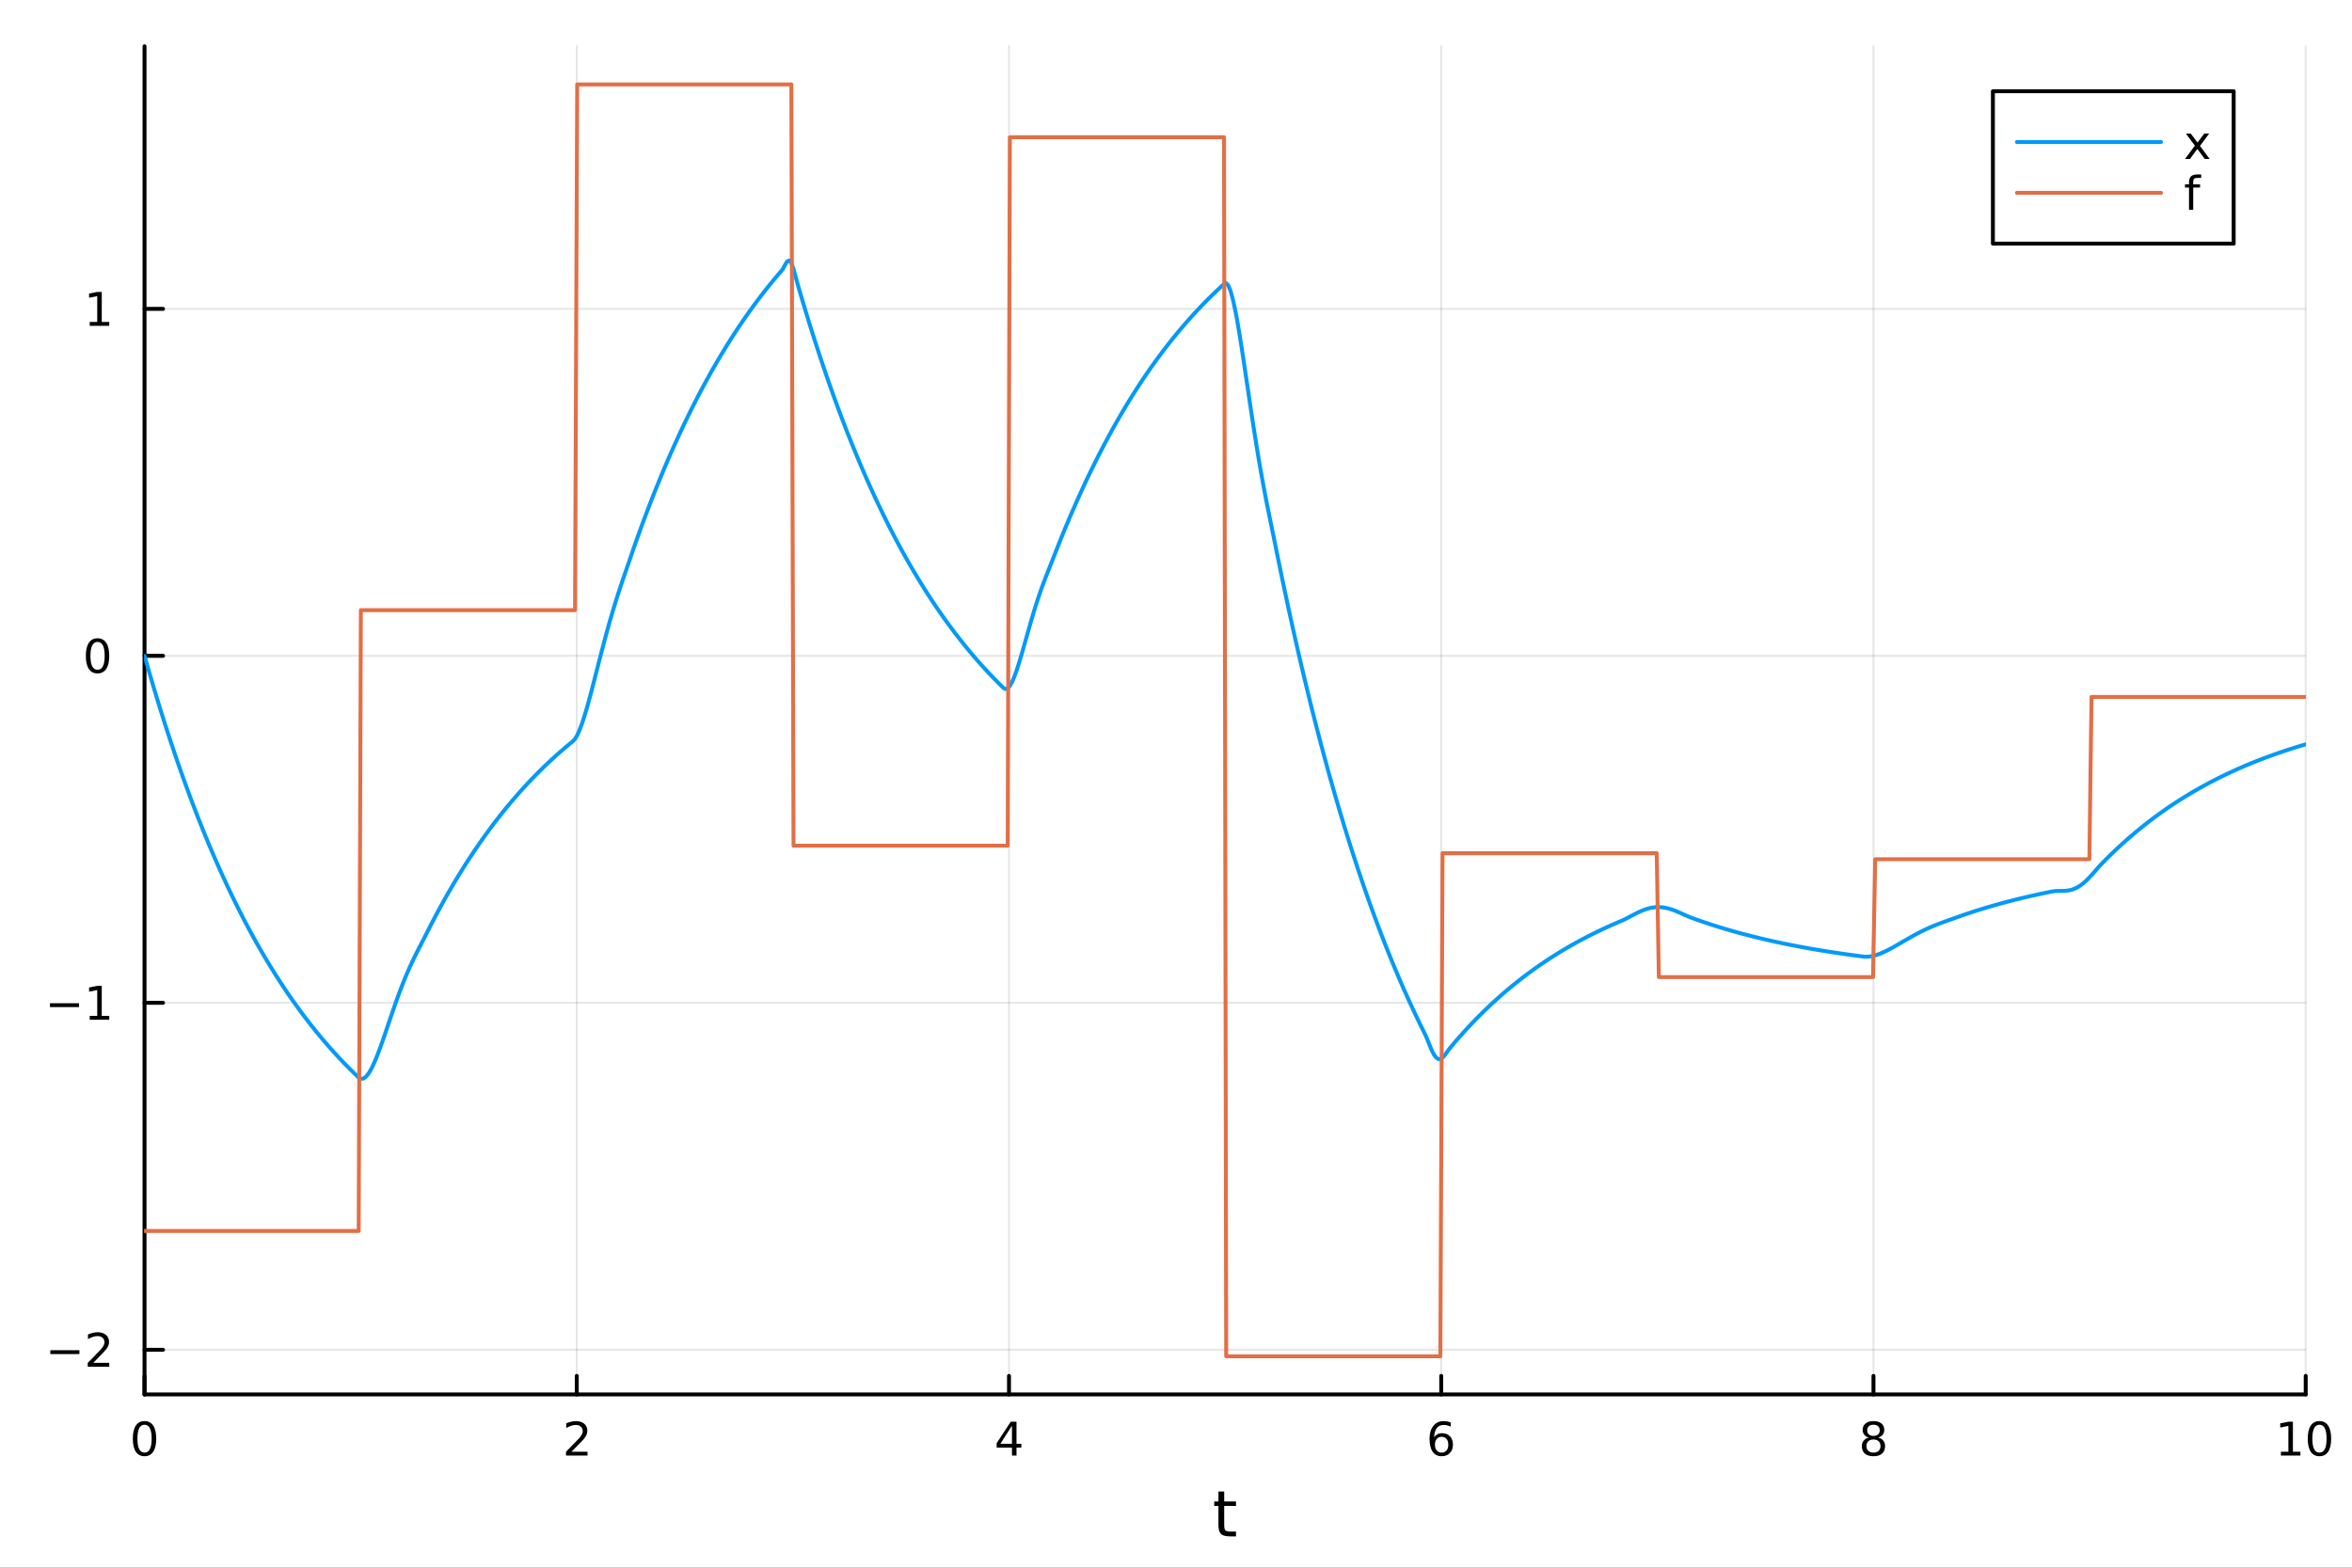 <?xml version="1.0" encoding="utf-8"?>
<svg xmlns="http://www.w3.org/2000/svg" xmlns:xlink="http://www.w3.org/1999/xlink" width="600" height="400" viewBox="0 0 2400 1600">
<rect x="0" y="0" width="2400" height="1600" fill="#333333" stroke="none"/>
<defs>
  <clipPath id="clip140">
    <rect x="0" y="0" width="2400" height="1600"/>
  </clipPath>
</defs>
<path clip-path="url(#clip140)" d="M0 1600 L2400 1600 L2400 0 L0 0  Z" fill="#ffffff" fill-rule="evenodd" fill-opacity="1"/>
<defs>
  <clipPath id="clip141">
    <rect x="480" y="0" width="1681" height="1600"/>
  </clipPath>
</defs>
<path clip-path="url(#clip140)" d="M147.478 1423.18 L2352.76 1423.18 L2352.76 47.244 L147.478 47.244  Z" fill="#ffffff" fill-rule="evenodd" fill-opacity="1"/>
<defs>
  <clipPath id="clip142">
    <rect x="147" y="47" width="2206" height="1377"/>
  </clipPath>
</defs>
<polyline clip-path="url(#clip142)" style="stroke:#000000; stroke-linecap:round; stroke-linejoin:round; stroke-width:2; stroke-opacity:0.1; fill:none" points="147.478,1423.18 147.478,47.244 "/>
<polyline clip-path="url(#clip142)" style="stroke:#000000; stroke-linecap:round; stroke-linejoin:round; stroke-width:2; stroke-opacity:0.1; fill:none" points="588.534,1423.18 588.534,47.244 "/>
<polyline clip-path="url(#clip142)" style="stroke:#000000; stroke-linecap:round; stroke-linejoin:round; stroke-width:2; stroke-opacity:0.1; fill:none" points="1029.59,1423.18 1029.59,47.244 "/>
<polyline clip-path="url(#clip142)" style="stroke:#000000; stroke-linecap:round; stroke-linejoin:round; stroke-width:2; stroke-opacity:0.1; fill:none" points="1470.64,1423.18 1470.64,47.244 "/>
<polyline clip-path="url(#clip142)" style="stroke:#000000; stroke-linecap:round; stroke-linejoin:round; stroke-width:2; stroke-opacity:0.1; fill:none" points="1911.7,1423.18 1911.7,47.244 "/>
<polyline clip-path="url(#clip142)" style="stroke:#000000; stroke-linecap:round; stroke-linejoin:round; stroke-width:2; stroke-opacity:0.1; fill:none" points="2352.76,1423.18 2352.76,47.244 "/>
<polyline clip-path="url(#clip142)" style="stroke:#000000; stroke-linecap:round; stroke-linejoin:round; stroke-width:2; stroke-opacity:0.1; fill:none" points="147.478,1377.59 2352.76,1377.59 "/>
<polyline clip-path="url(#clip142)" style="stroke:#000000; stroke-linecap:round; stroke-linejoin:round; stroke-width:2; stroke-opacity:0.1; fill:none" points="147.478,1023.47 2352.76,1023.47 "/>
<polyline clip-path="url(#clip142)" style="stroke:#000000; stroke-linecap:round; stroke-linejoin:round; stroke-width:2; stroke-opacity:0.1; fill:none" points="147.478,669.355 2352.76,669.355 "/>
<polyline clip-path="url(#clip142)" style="stroke:#000000; stroke-linecap:round; stroke-linejoin:round; stroke-width:2; stroke-opacity:0.1; fill:none" points="147.478,315.238 2352.76,315.238 "/>
<polyline clip-path="url(#clip140)" style="stroke:#000000; stroke-linecap:round; stroke-linejoin:round; stroke-width:4; stroke-opacity:1; fill:none" points="147.478,1423.18 2352.76,1423.18 "/>
<polyline clip-path="url(#clip140)" style="stroke:#000000; stroke-linecap:round; stroke-linejoin:round; stroke-width:4; stroke-opacity:1; fill:none" points="147.478,1423.18 147.478,1404.28 "/>
<polyline clip-path="url(#clip140)" style="stroke:#000000; stroke-linecap:round; stroke-linejoin:round; stroke-width:4; stroke-opacity:1; fill:none" points="588.534,1423.18 588.534,1404.28 "/>
<polyline clip-path="url(#clip140)" style="stroke:#000000; stroke-linecap:round; stroke-linejoin:round; stroke-width:4; stroke-opacity:1; fill:none" points="1029.59,1423.18 1029.59,1404.28 "/>
<polyline clip-path="url(#clip140)" style="stroke:#000000; stroke-linecap:round; stroke-linejoin:round; stroke-width:4; stroke-opacity:1; fill:none" points="1470.64,1423.18 1470.64,1404.28 "/>
<polyline clip-path="url(#clip140)" style="stroke:#000000; stroke-linecap:round; stroke-linejoin:round; stroke-width:4; stroke-opacity:1; fill:none" points="1911.7,1423.18 1911.7,1404.28 "/>
<polyline clip-path="url(#clip140)" style="stroke:#000000; stroke-linecap:round; stroke-linejoin:round; stroke-width:4; stroke-opacity:1; fill:none" points="2352.76,1423.18 2352.76,1404.28 "/>
<path clip-path="url(#clip140)" d="M147.478 1454.1 Q143.867 1454.1 142.038 1457.66 Q140.233 1461.2 140.233 1468.33 Q140.233 1475.44 142.038 1479.01 Q143.867 1482.55 147.478 1482.55 Q151.112 1482.55 152.918 1479.01 Q154.746 1475.44 154.746 1468.33 Q154.746 1461.2 152.918 1457.66 Q151.112 1454.1 147.478 1454.1 M147.478 1450.39 Q153.288 1450.39 156.344 1455 Q159.422 1459.58 159.422 1468.33 Q159.422 1477.06 156.344 1481.67 Q153.288 1486.25 147.478 1486.25 Q141.668 1486.25 138.589 1481.67 Q135.534 1477.06 135.534 1468.33 Q135.534 1459.58 138.589 1455 Q141.668 1450.39 147.478 1450.39 Z" fill="#000000" fill-rule="nonzero" fill-opacity="1" /><path clip-path="url(#clip140)" d="M583.186 1481.64 L599.506 1481.64 L599.506 1485.58 L577.561 1485.58 L577.561 1481.64 Q580.223 1478.89 584.807 1474.26 Q589.413 1469.61 590.594 1468.27 Q592.839 1465.74 593.719 1464.01 Q594.621 1462.25 594.621 1460.56 Q594.621 1457.8 592.677 1456.07 Q590.756 1454.33 587.654 1454.33 Q585.455 1454.33 583.001 1455.09 Q580.571 1455.86 577.793 1457.41 L577.793 1452.69 Q580.617 1451.55 583.071 1450.97 Q585.524 1450.39 587.561 1450.39 Q592.932 1450.39 596.126 1453.08 Q599.32 1455.77 599.32 1460.26 Q599.32 1462.39 598.51 1464.31 Q597.723 1466.2 595.617 1468.8 Q595.038 1469.47 591.936 1472.69 Q588.834 1475.88 583.186 1481.64 Z" fill="#000000" fill-rule="nonzero" fill-opacity="1" /><path clip-path="url(#clip140)" d="M1032.6 1455.09 L1020.79 1473.54 L1032.6 1473.54 L1032.6 1455.09 M1031.37 1451.02 L1037.25 1451.02 L1037.25 1473.54 L1042.18 1473.54 L1042.18 1477.43 L1037.25 1477.43 L1037.25 1485.58 L1032.6 1485.58 L1032.6 1477.43 L1017 1477.43 L1017 1472.92 L1031.37 1451.02 Z" fill="#000000" fill-rule="nonzero" fill-opacity="1" /><path clip-path="url(#clip140)" d="M1471.05 1466.44 Q1467.9 1466.44 1466.05 1468.59 Q1464.22 1470.74 1464.22 1474.49 Q1464.22 1478.22 1466.05 1480.39 Q1467.9 1482.55 1471.05 1482.55 Q1474.2 1482.55 1476.03 1480.39 Q1477.88 1478.22 1477.88 1474.49 Q1477.88 1470.74 1476.03 1468.59 Q1474.2 1466.44 1471.05 1466.44 M1480.33 1451.78 L1480.33 1456.04 Q1478.57 1455.21 1476.77 1454.77 Q1474.98 1454.33 1473.23 1454.33 Q1468.6 1454.33 1466.14 1457.45 Q1463.71 1460.58 1463.36 1466.9 Q1464.73 1464.89 1466.79 1463.82 Q1468.85 1462.73 1471.33 1462.73 Q1476.54 1462.73 1479.55 1465.9 Q1482.58 1469.05 1482.58 1474.49 Q1482.58 1479.82 1479.43 1483.03 Q1476.28 1486.25 1471.05 1486.25 Q1465.05 1486.25 1461.88 1481.67 Q1458.71 1477.06 1458.71 1468.33 Q1458.71 1460.14 1462.6 1455.28 Q1466.49 1450.39 1473.04 1450.39 Q1474.8 1450.39 1476.58 1450.74 Q1478.39 1451.09 1480.33 1451.78 Z" fill="#000000" fill-rule="nonzero" fill-opacity="1" /><path clip-path="url(#clip140)" d="M1911.7 1469.17 Q1908.37 1469.17 1906.45 1470.95 Q1904.55 1472.73 1904.55 1475.86 Q1904.55 1478.98 1906.45 1480.77 Q1908.37 1482.55 1911.7 1482.55 Q1915.03 1482.55 1916.95 1480.77 Q1918.88 1478.96 1918.88 1475.86 Q1918.88 1472.73 1916.95 1470.95 Q1915.06 1469.17 1911.7 1469.17 M1907.02 1467.18 Q1904.02 1466.44 1902.33 1464.38 Q1900.66 1462.32 1900.66 1459.35 Q1900.66 1455.21 1903.6 1452.8 Q1906.56 1450.39 1911.7 1450.39 Q1916.86 1450.39 1919.8 1452.8 Q1922.74 1455.21 1922.74 1459.35 Q1922.74 1462.32 1921.05 1464.38 Q1919.39 1466.44 1916.4 1467.18 Q1919.78 1467.96 1921.65 1470.26 Q1923.55 1472.55 1923.55 1475.86 Q1923.55 1480.88 1920.47 1483.57 Q1917.42 1486.25 1911.7 1486.25 Q1905.98 1486.25 1902.9 1483.57 Q1899.85 1480.88 1899.85 1475.86 Q1899.85 1472.55 1901.75 1470.26 Q1903.64 1467.96 1907.02 1467.18 M1905.31 1459.79 Q1905.31 1462.48 1906.98 1463.98 Q1908.67 1465.49 1911.7 1465.49 Q1914.71 1465.49 1916.4 1463.98 Q1918.11 1462.48 1918.11 1459.79 Q1918.11 1457.11 1916.4 1455.6 Q1914.71 1454.1 1911.7 1454.1 Q1908.67 1454.1 1906.98 1455.6 Q1905.31 1457.11 1905.31 1459.79 Z" fill="#000000" fill-rule="nonzero" fill-opacity="1" /><path clip-path="url(#clip140)" d="M2327.44 1481.64 L2335.08 1481.64 L2335.08 1455.28 L2326.77 1456.95 L2326.77 1452.69 L2335.04 1451.02 L2339.71 1451.02 L2339.71 1481.64 L2347.35 1481.64 L2347.35 1485.58 L2327.44 1485.58 L2327.44 1481.64 Z" fill="#000000" fill-rule="nonzero" fill-opacity="1" /><path clip-path="url(#clip140)" d="M2366.8 1454.1 Q2363.18 1454.1 2361.36 1457.66 Q2359.55 1461.2 2359.55 1468.33 Q2359.55 1475.44 2361.36 1479.01 Q2363.18 1482.55 2366.8 1482.55 Q2370.43 1482.55 2372.23 1479.01 Q2374.06 1475.44 2374.06 1468.33 Q2374.06 1461.2 2372.23 1457.66 Q2370.43 1454.1 2366.8 1454.1 M2366.8 1450.39 Q2372.61 1450.39 2375.66 1455 Q2378.74 1459.58 2378.74 1468.33 Q2378.74 1477.06 2375.66 1481.67 Q2372.61 1486.25 2366.8 1486.25 Q2360.99 1486.25 2357.91 1481.67 Q2354.85 1477.06 2354.85 1468.33 Q2354.85 1459.58 2357.91 1455 Q2360.99 1450.39 2366.8 1450.39 Z" fill="#000000" fill-rule="nonzero" fill-opacity="1" /><path clip-path="url(#clip140)" d="M1249.18 1522.27 L1249.18 1532.4 L1261.24 1532.4 L1261.24 1536.95 L1249.18 1536.95 L1249.18 1556.3 Q1249.18 1560.66 1250.36 1561.9 Q1251.57 1563.14 1255.23 1563.14 L1261.24 1563.14 L1261.24 1568.04 L1255.23 1568.04 Q1248.45 1568.04 1245.87 1565.53 Q1243.29 1562.98 1243.29 1556.3 L1243.29 1536.95 L1238.99 1536.95 L1238.99 1532.4 L1243.29 1532.4 L1243.29 1522.27 L1249.18 1522.27 Z" fill="#000000" fill-rule="nonzero" fill-opacity="1" /><polyline clip-path="url(#clip140)" style="stroke:#000000; stroke-linecap:round; stroke-linejoin:round; stroke-width:4; stroke-opacity:1; fill:none" points="147.478,1423.18 147.478,47.244 "/>
<polyline clip-path="url(#clip140)" style="stroke:#000000; stroke-linecap:round; stroke-linejoin:round; stroke-width:4; stroke-opacity:1; fill:none" points="147.478,1377.59 166.376,1377.59 "/>
<polyline clip-path="url(#clip140)" style="stroke:#000000; stroke-linecap:round; stroke-linejoin:round; stroke-width:4; stroke-opacity:1; fill:none" points="147.478,1023.47 166.376,1023.47 "/>
<polyline clip-path="url(#clip140)" style="stroke:#000000; stroke-linecap:round; stroke-linejoin:round; stroke-width:4; stroke-opacity:1; fill:none" points="147.478,669.355 166.376,669.355 "/>
<polyline clip-path="url(#clip140)" style="stroke:#000000; stroke-linecap:round; stroke-linejoin:round; stroke-width:4; stroke-opacity:1; fill:none" points="147.478,315.238 166.376,315.238 "/>
<path clip-path="url(#clip140)" d="M51.362 1378.04 L81.038 1378.04 L81.038 1381.98 L51.362 1381.98 L51.362 1378.04 Z" fill="#000000" fill-rule="nonzero" fill-opacity="1" /><path clip-path="url(#clip140)" d="M95.159 1390.93 L111.478 1390.93 L111.478 1394.87 L89.534 1394.87 L89.534 1390.93 Q92.196 1388.18 96.779 1383.55 Q101.385 1378.9 102.566 1377.55 Q104.811 1375.03 105.691 1373.29 Q106.594 1371.54 106.594 1369.85 Q106.594 1367.09 104.649 1365.35 Q102.728 1363.62 99.626 1363.62 Q97.427 1363.62 94.973 1364.38 Q92.543 1365.15 89.765 1366.7 L89.765 1361.98 Q92.589 1360.84 95.043 1360.26 Q97.496 1359.68 99.534 1359.68 Q104.904 1359.68 108.098 1362.37 Q111.293 1365.05 111.293 1369.54 Q111.293 1371.67 110.483 1373.6 Q109.696 1375.49 107.589 1378.09 Q107.01 1378.76 103.909 1381.98 Q100.807 1385.17 95.159 1390.93 Z" fill="#000000" fill-rule="nonzero" fill-opacity="1" /><path clip-path="url(#clip140)" d="M50.992 1023.92 L80.668 1023.92 L80.668 1027.86 L50.992 1027.86 L50.992 1023.92 Z" fill="#000000" fill-rule="nonzero" fill-opacity="1" /><path clip-path="url(#clip140)" d="M91.571 1036.82 L99.21 1036.82 L99.21 1010.45 L90.899 1012.12 L90.899 1007.86 L99.163 1006.19 L103.839 1006.19 L103.839 1036.82 L111.478 1036.82 L111.478 1040.75 L91.571 1040.75 L91.571 1036.82 Z" fill="#000000" fill-rule="nonzero" fill-opacity="1" /><path clip-path="url(#clip140)" d="M99.534 655.154 Q95.922 655.154 94.094 658.719 Q92.288 662.26 92.288 669.39 Q92.288 676.496 94.094 680.061 Q95.922 683.603 99.534 683.603 Q103.168 683.603 104.973 680.061 Q106.802 676.496 106.802 669.39 Q106.802 662.26 104.973 658.719 Q103.168 655.154 99.534 655.154 M99.534 651.45 Q105.344 651.45 108.399 656.057 Q111.478 660.64 111.478 669.39 Q111.478 678.117 108.399 682.723 Q105.344 687.306 99.534 687.306 Q93.723 687.306 90.645 682.723 Q87.589 678.117 87.589 669.39 Q87.589 660.64 90.645 656.057 Q93.723 651.45 99.534 651.45 Z" fill="#000000" fill-rule="nonzero" fill-opacity="1" /><path clip-path="url(#clip140)" d="M91.571 328.583 L99.21 328.583 L99.21 302.217 L90.899 303.884 L90.899 299.625 L99.163 297.958 L103.839 297.958 L103.839 328.583 L111.478 328.583 L111.478 332.518 L91.571 332.518 L91.571 328.583 Z" fill="#000000" fill-rule="nonzero" fill-opacity="1" /><polyline clip-path="url(#clip142)" style="stroke:#009af9; stroke-linecap:round; stroke-linejoin:round; stroke-width:4; stroke-opacity:1; fill:none" points="147.478,669.355 149.685,677.138 151.893,684.817 154.1,692.395 156.308,699.872 158.515,707.25 160.723,714.53 162.93,721.713 165.138,728.802 167.345,735.796 169.553,742.698 171.76,749.508 173.968,756.228 176.175,762.859 178.383,769.402 180.59,775.858 182.798,782.228 185.005,788.515 187.213,794.717 189.42,800.838 191.628,806.877 193.835,812.837 196.043,818.717 198.25,824.519 200.458,830.245 202.665,835.894 204.873,841.469 207.08,846.969 209.288,852.397 211.495,857.753 213.702,863.038 215.91,868.252 218.117,873.398 220.325,878.475 222.532,883.485 224.74,888.429 226.947,893.307 229.155,898.121 231.362,902.87 233.57,907.557 235.777,912.181 237.985,916.745 240.192,921.247 242.4,925.69 244.607,930.074 246.815,934.4 249.022,938.669 251.23,942.881 253.437,947.037 255.645,951.138 257.852,955.185 260.06,959.178 262.267,963.118 264.475,967.006 266.682,970.842 268.89,974.627 271.097,978.363 273.305,982.048 275.512,985.685 277.72,989.274 279.927,992.815 282.135,996.309 284.342,999.757 286.549,1003.16 288.757,1006.52 290.964,1009.83 293.172,1013.1 295.379,1016.32 297.587,1019.51 299.794,1022.65 302.002,1025.74 304.209,1028.8 306.417,1031.82 308.624,1034.8 310.832,1037.73 313.039,1040.63 315.247,1043.49 317.454,1046.31 319.662,1049.1 321.869,1051.85 324.077,1054.56 326.284,1057.23 328.492,1059.87 330.699,1062.48 332.907,1065.05 335.114,1067.59 337.322,1070.09 339.529,1072.56 341.737,1075 343.944,1077.4 346.152,1079.77 348.359,1082.11 350.567,1084.42 352.774,1086.7 354.982,1088.95 357.189,1091.17 359.397,1093.36 361.604,1095.52 363.811,1097.66 366.019,1099.75 368.226,1100.96 370.434,1100.87 372.641,1099.6 374.849,1097.31 377.056,1094.12 379.264,1090.16 381.471,1085.55 383.679,1080.4 385.886,1074.81 388.094,1068.87 390.301,1062.67 392.509,1056.3 394.716,1049.83 396.924,1043.31 399.131,1036.82 401.339,1030.4 403.546,1024.09 405.754,1017.93 407.961,1011.95 410.169,1006.16 412.376,1000.59 414.584,995.244 416.791,990.112 418.999,985.189 421.206,980.459 423.414,975.9 425.621,971.48 427.829,967.161 430.036,962.897 432.244,958.635 434.451,954.315 436.659,949.927 438.866,945.589 441.073,941.309 443.281,937.085 445.488,932.918 447.696,928.806 449.903,924.748 452.111,920.744 454.318,916.793 456.526,912.895 458.733,909.048 460.941,905.252 463.148,901.506 465.356,897.811 467.563,894.164 469.771,890.565 471.978,887.014 474.186,883.51 476.393,880.052 478.601,876.641 480.808,873.274 483.016,869.952 485.223,866.674 487.431,863.439 489.638,860.248 491.846,857.098 494.053,853.991 496.261,850.924 498.468,847.899 500.676,844.913 502.883,841.968 505.091,839.061 507.298,836.193 509.506,833.363 511.713,830.571 513.921,827.815 516.128,825.097 518.335,822.414 520.543,819.767 522.75,817.155 524.958,814.578 527.165,812.035 529.373,809.526 531.58,807.05 533.788,804.607 535.995,802.196 538.203,799.817 540.41,797.47 542.618,795.154 544.825,792.869 547.033,790.613 549.24,788.388 551.448,786.192 553.655,784.026 555.863,781.888 558.07,779.778 560.278,777.696 562.485,775.642 564.693,773.614 566.9,771.614 569.108,769.64 571.315,767.693 573.523,765.771 575.73,763.875 577.938,762.004 580.145,760.158 582.353,758.336 584.56,756.538 586.768,754.132 588.975,750.435 591.182,745.622 593.39,739.86 595.597,733.304 597.805,726.1 600.012,718.38 602.22,710.269 604.427,701.879 606.635,693.312 608.842,684.657 611.05,675.996 613.257,667.397 615.465,658.918 617.672,650.608 619.88,642.502 622.087,634.626 624.295,626.997 626.502,619.616 628.71,612.479 630.917,605.568 633.125,598.854 635.332,592.298 637.54,585.851 639.747,579.452 641.955,573.028 644.162,566.577 646.37,560.208 648.577,553.923 650.785,547.722 652.992,541.603 655.2,535.565 657.407,529.607 659.615,523.728 661.822,517.927 664.03,512.203 666.237,506.555 668.444,500.982 670.652,495.482 672.859,490.056 675.067,484.701 677.274,479.418 679.482,474.204 681.689,469.059 683.897,463.983 686.104,458.974 688.312,454.031 690.519,449.154 692.727,444.341 694.934,439.593 697.142,434.907 699.349,430.283 701.557,425.721 703.764,421.22 705.972,416.778 708.179,412.395 710.387,408.07 712.594,403.803 714.802,399.592 717.009,395.437 719.217,391.337 721.424,387.291 723.632,383.3 725.839,379.361 728.047,375.474 730.254,371.639 732.462,367.855 734.669,364.12 736.877,360.436 739.084,356.8 741.292,353.212 743.499,349.672 745.706,346.179 747.914,342.732 750.121,339.331 752.329,335.974 754.536,332.663 756.744,329.395 758.951,326.17 761.159,322.989 763.366,319.849 765.574,316.751 767.781,313.694 769.989,310.678 772.196,307.702 774.404,304.765 776.611,301.867 778.819,299.008 781.026,296.186 783.234,293.402 785.441,290.654 787.649,287.944 789.856,285.269 792.064,282.629 794.271,280.025 796.479,277.455 798.686,274.815 800.894,270.659 803.101,266.936 805.309,265.855 807.516,268.437 809.724,274.516 811.931,282.738 814.139,290.757 816.346,298.345 818.553,305.833 820.761,313.221 822.968,320.512 825.176,327.705 827.383,334.804 829.591,341.808 831.798,348.72 834.006,355.54 836.213,362.269 838.421,368.909 840.628,375.462 842.836,381.927 845.043,388.306 847.251,394.601 849.458,400.813 851.666,406.942 853.873,412.99 856.081,418.957 858.288,424.846 860.496,430.656 862.703,436.39 864.911,442.047 867.118,447.629 869.326,453.138 871.533,458.573 873.741,463.936 875.948,469.229 878.156,474.451 880.363,479.603 882.571,484.688 884.778,489.705 886.986,494.656 889.193,499.541 891.401,504.361 893.608,509.117 895.815,513.811 898.023,518.442 900.23,523.011 902.438,527.52 904.645,531.97 906.853,536.36 909.06,540.692 911.268,544.966 913.475,549.184 915.683,553.346 917.89,557.453 920.098,561.505 922.305,565.504 924.513,569.45 926.72,573.343 928.928,577.185 931.135,580.976 933.343,584.716 935.55,588.407 937.758,592.049 939.965,595.643 942.173,599.189 944.38,602.688 946.588,606.141 948.795,609.548 951.003,612.91 953.21,616.227 955.418,619.5 957.625,622.73 959.833,625.917 962.04,629.062 964.248,632.165 966.455,635.227 968.663,638.248 970.87,641.229 973.077,644.171 975.285,647.073 977.492,649.938 979.7,652.764 981.907,655.552 984.115,658.304 986.322,661.019 988.53,663.699 990.737,666.342 992.945,668.951 995.152,671.525 997.36,674.065 999.567,676.571 1001.77,679.044 1003.98,681.485 1006.19,683.893 1008.4,686.269 1010.6,688.613 1012.81,690.927 1015.02,693.21 1017.23,695.462 1019.43,697.685 1021.64,699.878 1023.85,702.042 1026.06,703.264 1028.26,702.489 1030.47,700.007 1032.68,696.098 1034.89,691.019 1037.09,685.007 1039.3,678.279 1041.51,671.032 1043.72,663.439 1045.92,655.656 1048.13,647.818 1050.34,640.036 1052.55,632.405 1054.75,624.995 1056.96,617.859 1059.17,611.028 1061.38,604.51 1063.58,598.296 1065.79,592.355 1068,586.634 1070.21,581.062 1072.41,575.545 1074.62,569.969 1076.83,564.283 1079.04,558.659 1081.24,553.109 1083.45,547.633 1085.66,542.229 1087.87,536.897 1090.07,531.636 1092.28,526.445 1094.49,521.322 1096.7,516.267 1098.9,511.28 1101.11,506.358 1103.32,501.501 1105.53,496.709 1107.73,491.981 1109.94,487.315 1112.15,482.711 1114.36,478.168 1116.56,473.685 1118.77,469.261 1120.98,464.897 1123.19,460.59 1125.39,456.34 1127.6,452.147 1129.81,448.009 1132.02,443.926 1134.22,439.898 1136.43,435.923 1138.64,432 1140.85,428.13 1143.05,424.311 1145.26,420.542 1147.47,416.824 1149.68,413.155 1151.88,409.534 1154.09,405.962 1156.3,402.437 1158.51,398.959 1160.71,395.526 1162.92,392.14 1165.13,388.798 1167.34,385.5 1169.54,382.246 1171.75,379.035 1173.96,375.867 1176.17,372.741 1178.37,369.656 1180.58,366.612 1182.79,363.609 1185,360.645 1187.2,357.72 1189.41,354.835 1191.62,351.987 1193.83,349.177 1196.03,346.405 1198.24,343.669 1200.45,340.97 1202.66,338.306 1204.86,335.678 1207.07,333.084 1209.28,330.525 1211.49,328 1213.69,325.509 1215.9,323.05 1218.11,320.624 1220.32,318.23 1222.52,315.868 1224.73,313.537 1226.94,311.238 1229.15,308.968 1231.35,306.729 1233.56,304.519 1235.77,302.339 1237.98,300.187 1240.18,298.064 1242.39,295.97 1244.6,293.903 1246.81,291.863 1249.01,289.851 1251.22,288.978 1253.43,291.448 1255.64,296.854 1257.84,304.732 1260.05,314.65 1262.26,326.207 1264.47,339.039 1266.67,352.814 1268.88,367.231 1271.09,382.027 1273.3,396.968 1275.5,411.855 1277.71,426.524 1279.92,440.841 1282.13,454.709 1284.33,468.062 1286.54,480.867 1288.75,493.127 1290.96,504.875 1293.16,516.18 1295.37,527.143 1297.58,537.898 1299.79,548.615 1301.99,559.493 1304.2,570.428 1306.41,581.217 1308.62,591.864 1310.82,602.369 1313.03,612.735 1315.24,622.963 1317.45,633.056 1319.65,643.016 1321.86,652.843 1324.07,662.54 1326.28,672.108 1328.48,681.549 1330.69,690.866 1332.9,700.058 1335.11,709.129 1337.31,718.08 1339.52,726.912 1341.73,735.627 1343.94,744.227 1346.14,752.712 1348.35,761.085 1350.56,769.347 1352.76,777.5 1354.97,785.544 1357.18,793.481 1359.39,801.314 1361.59,809.042 1363.8,816.668 1366.01,824.193 1368.22,831.618 1370.42,838.944 1372.63,846.173 1374.84,853.307 1377.05,860.346 1379.25,867.291 1381.46,874.145 1383.67,880.908 1385.88,887.581 1388.08,894.165 1390.29,900.663 1392.5,907.074 1394.71,913.4 1396.91,919.642 1399.12,925.802 1401.33,931.88 1403.54,937.878 1405.74,943.796 1407.95,949.635 1410.16,955.397 1412.37,961.083 1414.57,966.693 1416.78,972.229 1418.99,977.691 1421.2,983.081 1423.4,988.4 1425.61,993.648 1427.82,998.826 1430.03,1003.94 1432.23,1008.98 1434.44,1013.95 1436.65,1018.86 1438.86,1023.71 1441.06,1028.49 1443.27,1033.2 1445.48,1037.86 1447.69,1042.45 1449.89,1046.98 1452.1,1051.45 1454.31,1055.89 1456.52,1061.04 1458.72,1066.59 1460.93,1071.82 1463.14,1076.17 1465.35,1079.25 1467.55,1080.85 1469.76,1080.91 1471.97,1079.56 1474.18,1077.1 1476.38,1073.98 1478.59,1070.83 1480.8,1068.15 1483.01,1065.53 1485.21,1062.95 1487.42,1060.4 1489.63,1057.89 1491.84,1055.41 1494.04,1052.96 1496.25,1050.55 1498.46,1048.16 1500.67,1045.81 1502.87,1043.49 1505.08,1041.2 1507.29,1038.94 1509.5,1036.71 1511.7,1034.51 1513.91,1032.34 1516.12,1030.2 1518.33,1028.09 1520.53,1026 1522.74,1023.94 1524.95,1021.91 1527.16,1019.91 1529.36,1017.93 1531.57,1015.98 1533.78,1014.06 1535.99,1012.16 1538.19,1010.28 1540.4,1008.44 1542.61,1006.61 1544.82,1004.81 1547.02,1003.03 1549.23,1001.28 1551.44,999.551 1553.65,997.844 1555.85,996.16 1558.06,994.498 1560.27,992.858 1562.48,991.24 1564.68,989.644 1566.89,988.068 1569.1,986.514 1571.31,984.98 1573.51,983.466 1575.72,981.972 1577.93,980.498 1580.14,979.044 1582.34,977.609 1584.55,976.193 1586.76,974.796 1588.97,973.417 1591.17,972.056 1593.38,970.714 1595.59,969.389 1597.8,968.082 1600,966.792 1602.21,965.519 1604.42,964.264 1606.63,963.024 1608.83,961.802 1611.04,960.595 1613.25,959.405 1615.46,958.23 1617.66,957.071 1619.87,955.927 1622.08,954.799 1624.29,953.685 1626.49,952.586 1628.7,951.502 1630.91,950.432 1633.12,949.376 1635.32,948.335 1637.53,947.307 1639.74,946.292 1641.95,945.291 1644.15,944.304 1646.36,943.329 1648.57,942.368 1650.78,941.419 1652.98,940.483 1655.19,939.542 1657.4,938.514 1659.61,937.411 1661.81,936.261 1664.02,935.089 1666.23,933.917 1668.44,932.767 1670.64,931.658 1672.85,930.609 1675.06,929.634 1677.27,928.748 1679.47,927.963 1681.68,927.289 1683.89,926.735 1686.1,926.306 1688.3,926.009 1690.51,925.845 1692.72,925.816 1694.93,925.92 1697.13,926.157 1699.34,926.52 1701.55,927.003 1703.76,927.599 1705.96,928.297 1708.17,929.085 1710.38,929.95 1712.59,930.876 1714.79,931.847 1717,932.841 1719.21,933.839 1721.42,934.818 1723.62,935.752 1725.83,936.616 1728.04,937.42 1730.25,938.213 1732.45,938.996 1734.66,939.768 1736.87,940.53 1739.07,941.282 1741.28,942.024 1743.49,942.756 1745.7,943.478 1747.9,944.191 1750.11,944.895 1752.32,945.589 1754.53,946.274 1756.73,946.949 1758.94,947.616 1761.15,948.274 1763.36,948.923 1765.56,949.564 1767.77,950.196 1769.98,950.82 1772.19,951.436 1774.39,952.043 1776.6,952.643 1778.81,953.234 1781.02,953.818 1783.22,954.394 1785.43,954.963 1787.64,955.524 1789.85,956.078 1792.05,956.624 1794.26,957.163 1796.47,957.695 1798.68,958.22 1800.88,958.737 1803.09,959.248 1805.3,959.753 1807.51,960.25 1809.71,960.741 1811.92,961.225 1814.13,961.703 1816.34,962.174 1818.54,962.64 1820.75,963.099 1822.96,963.551 1825.17,963.998 1827.37,964.439 1829.58,964.874 1831.79,965.303 1834,965.727 1836.2,966.144 1838.41,966.557 1840.62,966.963 1842.83,967.364 1845.03,967.76 1847.24,968.151 1849.45,968.536 1851.66,968.917 1853.86,969.292 1856.07,969.662 1858.28,970.028 1860.49,970.388 1862.69,970.744 1864.9,971.095 1867.11,971.441 1869.32,971.782 1871.52,972.12 1873.73,972.452 1875.94,972.781 1878.15,973.105 1880.35,973.424 1882.56,973.74 1884.77,974.051 1886.98,974.358 1889.18,974.661 1891.39,974.961 1893.6,975.256 1895.81,975.547 1898.01,975.835 1900.22,976.118 1902.43,976.356 1904.64,976.411 1906.84,976.289 1909.05,976.004 1911.26,975.57 1913.47,975.003 1915.67,974.316 1917.88,973.521 1920.09,972.63 1922.3,971.657 1924.5,970.611 1926.71,969.503 1928.92,968.345 1931.13,967.144 1933.33,965.911 1935.54,964.653 1937.75,963.379 1939.96,962.095 1942.16,960.809 1944.37,959.526 1946.58,958.253 1948.79,956.994 1950.99,955.754 1953.2,954.536 1955.41,953.345 1957.62,952.182 1959.82,951.05 1962.03,949.951 1964.24,948.886 1966.45,947.855 1968.65,946.858 1970.86,945.895 1973.07,944.965 1975.28,944.065 1977.48,943.194 1979.69,942.349 1981.9,941.525 1984.11,940.721 1986.31,939.93 1988.52,939.147 1990.73,938.368 1992.94,937.586 1995.14,936.793 1997.35,935.999 1999.56,935.216 2001.77,934.443 2003.97,933.68 2006.18,932.928 2008.39,932.185 2010.6,931.452 2012.8,930.729 2015.01,930.016 2017.22,929.312 2019.43,928.617 2021.63,927.932 2023.84,927.256 2026.05,926.588 2028.26,925.93 2030.46,925.28 2032.67,924.639 2034.88,924.006 2037.09,923.382 2039.29,922.766 2041.5,922.158 2043.71,921.558 2045.92,920.966 2048.12,920.382 2050.33,919.806 2052.54,919.238 2054.75,918.676 2056.95,918.123 2059.16,917.577 2061.37,917.037 2063.58,916.506 2065.78,915.981 2067.99,915.463 2070.2,914.952 2072.41,914.448 2074.61,913.95 2076.82,913.459 2079.03,912.975 2081.24,912.497 2083.44,912.025 2085.65,911.559 2087.86,911.1 2090.07,910.647 2092.27,910.2 2094.48,909.762 2096.69,909.468 2098.9,909.335 2101.1,909.295 2103.31,909.284 2105.52,909.246 2107.73,909.131 2109.93,908.897 2112.14,908.508 2114.35,907.937 2116.55,907.16 2118.76,906.163 2120.97,904.937 2123.18,903.481 2125.38,901.801 2127.59,899.908 2129.8,897.822 2132.01,895.569 2134.21,893.182 2136.42,890.699 2138.63,888.169 2140.84,885.643 2143.04,883.183 2145.25,880.853 2147.46,878.605 2149.67,876.388 2151.87,874.199 2154.08,872.04 2156.29,869.909 2158.5,867.806 2160.7,865.732 2162.91,863.685 2165.12,861.665 2167.33,859.671 2169.53,857.704 2171.74,855.764 2173.95,853.848 2176.16,851.959 2178.36,850.094 2180.57,848.254 2182.78,846.438 2184.99,844.646 2187.19,842.879 2189.4,841.134 2191.61,839.413 2193.82,837.714 2196.02,836.038 2198.23,834.385 2200.44,832.753 2202.65,831.143 2204.85,829.554 2207.06,827.987 2209.27,826.44 2211.48,824.914 2213.68,823.408 2215.89,821.922 2218.1,820.456 2220.31,819.009 2222.51,817.582 2224.72,816.173 2226.93,814.783 2229.14,813.412 2231.34,812.058 2233.55,810.723 2235.76,809.405 2237.97,808.105 2240.17,806.822 2242.38,805.556 2244.59,804.307 2246.8,803.075 2249,801.858 2251.21,800.658 2253.42,799.474 2255.63,798.305 2257.83,797.152 2260.04,796.014 2262.25,794.891 2264.46,793.783 2266.66,792.69 2268.87,791.611 2271.08,790.547 2273.29,789.496 2275.49,788.46 2277.7,787.437 2279.91,786.428 2282.12,785.432 2284.32,784.45 2286.53,783.48 2288.74,782.524 2290.95,781.58 2293.15,780.648 2295.36,779.729 2297.57,778.822 2299.78,777.927 2301.98,777.044 2304.19,776.173 2306.4,775.313 2308.61,774.465 2310.81,773.628 2313.02,772.802 2315.23,771.987 2317.44,771.182 2319.64,770.389 2321.85,769.606 2324.06,768.833 2326.27,768.07 2328.47,767.318 2330.68,766.576 2332.89,765.843 2335.1,765.12 2337.3,764.407 2339.51,763.703 2341.72,763.009 2343.93,762.324 2346.13,761.647 2348.34,760.98 2350.55,760.322 2352.76,759.672 "/>
<polyline clip-path="url(#clip142)" style="stroke:#e26f46; stroke-linecap:round; stroke-linejoin:round; stroke-width:4; stroke-opacity:1; fill:none" points="147.478,1256.36 149.685,1256.36 151.893,1256.36 154.1,1256.36 156.308,1256.36 158.515,1256.36 160.723,1256.36 162.93,1256.36 165.138,1256.36 167.345,1256.36 169.553,1256.36 171.76,1256.36 173.968,1256.36 176.175,1256.36 178.383,1256.36 180.59,1256.36 182.798,1256.36 185.005,1256.36 187.213,1256.36 189.42,1256.36 191.628,1256.36 193.835,1256.36 196.043,1256.36 198.25,1256.36 200.458,1256.36 202.665,1256.36 204.873,1256.36 207.08,1256.36 209.288,1256.36 211.495,1256.36 213.702,1256.36 215.91,1256.36 218.117,1256.36 220.325,1256.36 222.532,1256.36 224.74,1256.36 226.947,1256.36 229.155,1256.36 231.362,1256.36 233.57,1256.36 235.777,1256.36 237.985,1256.36 240.192,1256.36 242.4,1256.36 244.607,1256.36 246.815,1256.36 249.022,1256.36 251.23,1256.36 253.437,1256.36 255.645,1256.36 257.852,1256.36 260.06,1256.36 262.267,1256.36 264.475,1256.36 266.682,1256.36 268.89,1256.36 271.097,1256.36 273.305,1256.36 275.512,1256.36 277.72,1256.36 279.927,1256.36 282.135,1256.36 284.342,1256.36 286.549,1256.36 288.757,1256.36 290.964,1256.36 293.172,1256.36 295.379,1256.36 297.587,1256.36 299.794,1256.36 302.002,1256.36 304.209,1256.36 306.417,1256.36 308.624,1256.36 310.832,1256.36 313.039,1256.36 315.247,1256.36 317.454,1256.36 319.662,1256.36 321.869,1256.36 324.077,1256.36 326.284,1256.36 328.492,1256.36 330.699,1256.36 332.907,1256.36 335.114,1256.36 337.322,1256.36 339.529,1256.36 341.737,1256.36 343.944,1256.36 346.152,1256.36 348.359,1256.36 350.567,1256.36 352.774,1256.36 354.982,1256.36 357.189,1256.36 359.397,1256.36 361.604,1256.36 363.811,1256.36 366.019,1256.36 368.226,622.744 370.434,622.744 372.641,622.744 374.849,622.744 377.056,622.744 379.264,622.744 381.471,622.744 383.679,622.744 385.886,622.744 388.094,622.744 390.301,622.744 392.509,622.744 394.716,622.744 396.924,622.744 399.131,622.744 401.339,622.744 403.546,622.744 405.754,622.744 407.961,622.744 410.169,622.744 412.376,622.744 414.584,622.744 416.791,622.744 418.999,622.744 421.206,622.744 423.414,622.744 425.621,622.744 427.829,622.744 430.036,622.744 432.244,622.744 434.451,622.744 436.659,622.744 438.866,622.744 441.073,622.744 443.281,622.744 445.488,622.744 447.696,622.744 449.903,622.744 452.111,622.744 454.318,622.744 456.526,622.744 458.733,622.744 460.941,622.744 463.148,622.744 465.356,622.744 467.563,622.744 469.771,622.744 471.978,622.744 474.186,622.744 476.393,622.744 478.601,622.744 480.808,622.744 483.016,622.744 485.223,622.744 487.431,622.744 489.638,622.744 491.846,622.744 494.053,622.744 496.261,622.744 498.468,622.744 500.676,622.744 502.883,622.744 505.091,622.744 507.298,622.744 509.506,622.744 511.713,622.744 513.921,622.744 516.128,622.744 518.335,622.744 520.543,622.744 522.75,622.744 524.958,622.744 527.165,622.744 529.373,622.744 531.58,622.744 533.788,622.744 535.995,622.744 538.203,622.744 540.41,622.744 542.618,622.744 544.825,622.744 547.033,622.744 549.24,622.744 551.448,622.744 553.655,622.744 555.863,622.744 558.07,622.744 560.278,622.744 562.485,622.744 564.693,622.744 566.9,622.744 569.108,622.744 571.315,622.744 573.523,622.744 575.73,622.744 577.938,622.744 580.145,622.744 582.353,622.744 584.56,622.744 586.768,622.744 588.975,86.186 591.182,86.186 593.39,86.186 595.597,86.186 597.805,86.186 600.012,86.186 602.22,86.186 604.427,86.186 606.635,86.186 608.842,86.186 611.05,86.186 613.257,86.186 615.465,86.186 617.672,86.186 619.88,86.186 622.087,86.186 624.295,86.186 626.502,86.186 628.71,86.186 630.917,86.186 633.125,86.186 635.332,86.186 637.54,86.186 639.747,86.186 641.955,86.186 644.162,86.186 646.37,86.186 648.577,86.186 650.785,86.186 652.992,86.186 655.2,86.186 657.407,86.186 659.615,86.186 661.822,86.186 664.03,86.186 666.237,86.186 668.444,86.186 670.652,86.186 672.859,86.186 675.067,86.186 677.274,86.186 679.482,86.186 681.689,86.186 683.897,86.186 686.104,86.186 688.312,86.186 690.519,86.186 692.727,86.186 694.934,86.186 697.142,86.186 699.349,86.186 701.557,86.186 703.764,86.186 705.972,86.186 708.179,86.186 710.387,86.186 712.594,86.186 714.802,86.186 717.009,86.186 719.217,86.186 721.424,86.186 723.632,86.186 725.839,86.186 728.047,86.186 730.254,86.186 732.462,86.186 734.669,86.186 736.877,86.186 739.084,86.186 741.292,86.186 743.499,86.186 745.706,86.186 747.914,86.186 750.121,86.186 752.329,86.186 754.536,86.186 756.744,86.186 758.951,86.186 761.159,86.186 763.366,86.186 765.574,86.186 767.781,86.186 769.989,86.186 772.196,86.186 774.404,86.186 776.611,86.186 778.819,86.186 781.026,86.186 783.234,86.186 785.441,86.186 787.649,86.186 789.856,86.186 792.064,86.186 794.271,86.186 796.479,86.186 798.686,86.186 800.894,86.186 803.101,86.186 805.309,86.186 807.516,86.186 809.724,863.109 811.931,863.109 814.139,863.109 816.346,863.109 818.553,863.109 820.761,863.109 822.968,863.109 825.176,863.109 827.383,863.109 829.591,863.109 831.798,863.109 834.006,863.109 836.213,863.109 838.421,863.109 840.628,863.109 842.836,863.109 845.043,863.109 847.251,863.109 849.458,863.109 851.666,863.109 853.873,863.109 856.081,863.109 858.288,863.109 860.496,863.109 862.703,863.109 864.911,863.109 867.118,863.109 869.326,863.109 871.533,863.109 873.741,863.109 875.948,863.109 878.156,863.109 880.363,863.109 882.571,863.109 884.778,863.109 886.986,863.109 889.193,863.109 891.401,863.109 893.608,863.109 895.815,863.109 898.023,863.109 900.23,863.109 902.438,863.109 904.645,863.109 906.853,863.109 909.06,863.109 911.268,863.109 913.475,863.109 915.683,863.109 917.89,863.109 920.098,863.109 922.305,863.109 924.513,863.109 926.72,863.109 928.928,863.109 931.135,863.109 933.343,863.109 935.55,863.109 937.758,863.109 939.965,863.109 942.173,863.109 944.38,863.109 946.588,863.109 948.795,863.109 951.003,863.109 953.21,863.109 955.418,863.109 957.625,863.109 959.833,863.109 962.04,863.109 964.248,863.109 966.455,863.109 968.663,863.109 970.87,863.109 973.077,863.109 975.285,863.109 977.492,863.109 979.7,863.109 981.907,863.109 984.115,863.109 986.322,863.109 988.53,863.109 990.737,863.109 992.945,863.109 995.152,863.109 997.36,863.109 999.567,863.109 1001.77,863.109 1003.98,863.109 1006.19,863.109 1008.4,863.109 1010.6,863.109 1012.81,863.109 1015.02,863.109 1017.23,863.109 1019.43,863.109 1021.64,863.109 1023.85,863.109 1026.06,863.109 1028.26,863.109 1030.47,140.064 1032.68,140.064 1034.89,140.064 1037.09,140.064 1039.3,140.064 1041.51,140.064 1043.72,140.064 1045.92,140.064 1048.13,140.064 1050.34,140.064 1052.55,140.064 1054.75,140.064 1056.96,140.064 1059.17,140.064 1061.38,140.064 1063.58,140.064 1065.79,140.064 1068,140.064 1070.21,140.064 1072.41,140.064 1074.62,140.064 1076.83,140.064 1079.04,140.064 1081.24,140.064 1083.45,140.064 1085.66,140.064 1087.87,140.064 1090.07,140.064 1092.28,140.064 1094.49,140.064 1096.7,140.064 1098.9,140.064 1101.11,140.064 1103.32,140.064 1105.53,140.064 1107.73,140.064 1109.94,140.064 1112.15,140.064 1114.36,140.064 1116.56,140.064 1118.77,140.064 1120.98,140.064 1123.19,140.064 1125.39,140.064 1127.6,140.064 1129.81,140.064 1132.02,140.064 1134.22,140.064 1136.43,140.064 1138.64,140.064 1140.85,140.064 1143.05,140.064 1145.26,140.064 1147.47,140.064 1149.68,140.064 1151.88,140.064 1154.09,140.064 1156.3,140.064 1158.51,140.064 1160.71,140.064 1162.92,140.064 1165.13,140.064 1167.34,140.064 1169.54,140.064 1171.75,140.064 1173.96,140.064 1176.17,140.064 1178.37,140.064 1180.58,140.064 1182.79,140.064 1185,140.064 1187.2,140.064 1189.41,140.064 1191.62,140.064 1193.83,140.064 1196.03,140.064 1198.24,140.064 1200.45,140.064 1202.66,140.064 1204.86,140.064 1207.07,140.064 1209.28,140.064 1211.49,140.064 1213.69,140.064 1215.9,140.064 1218.11,140.064 1220.32,140.064 1222.52,140.064 1224.73,140.064 1226.94,140.064 1229.15,140.064 1231.35,140.064 1233.56,140.064 1235.77,140.064 1237.98,140.064 1240.18,140.064 1242.39,140.064 1244.6,140.064 1246.81,140.064 1249.01,140.064 1251.22,1384.24 1253.43,1384.24 1255.64,1384.24 1257.84,1384.24 1260.05,1384.24 1262.26,1384.24 1264.47,1384.24 1266.67,1384.24 1268.88,1384.24 1271.09,1384.24 1273.3,1384.24 1275.5,1384.24 1277.71,1384.24 1279.92,1384.24 1282.13,1384.24 1284.33,1384.24 1286.54,1384.24 1288.75,1384.24 1290.96,1384.24 1293.16,1384.24 1295.37,1384.24 1297.58,1384.24 1299.79,1384.24 1301.99,1384.24 1304.2,1384.24 1306.41,1384.24 1308.62,1384.24 1310.82,1384.24 1313.03,1384.24 1315.24,1384.24 1317.45,1384.24 1319.65,1384.24 1321.86,1384.24 1324.07,1384.24 1326.28,1384.24 1328.48,1384.24 1330.69,1384.24 1332.9,1384.24 1335.11,1384.24 1337.31,1384.24 1339.52,1384.24 1341.73,1384.24 1343.94,1384.24 1346.14,1384.24 1348.35,1384.24 1350.56,1384.24 1352.76,1384.24 1354.97,1384.24 1357.18,1384.24 1359.39,1384.24 1361.59,1384.24 1363.8,1384.24 1366.01,1384.24 1368.22,1384.24 1370.42,1384.24 1372.63,1384.24 1374.84,1384.24 1377.05,1384.24 1379.25,1384.24 1381.46,1384.24 1383.67,1384.24 1385.88,1384.24 1388.08,1384.24 1390.29,1384.24 1392.5,1384.24 1394.71,1384.24 1396.91,1384.24 1399.12,1384.24 1401.33,1384.24 1403.54,1384.24 1405.74,1384.24 1407.95,1384.24 1410.16,1384.24 1412.37,1384.24 1414.57,1384.24 1416.78,1384.24 1418.99,1384.24 1421.2,1384.24 1423.4,1384.24 1425.61,1384.24 1427.82,1384.24 1430.03,1384.24 1432.23,1384.24 1434.44,1384.24 1436.65,1384.24 1438.86,1384.24 1441.06,1384.24 1443.27,1384.24 1445.48,1384.24 1447.69,1384.24 1449.89,1384.24 1452.1,1384.24 1454.31,1384.24 1456.52,1384.24 1458.72,1384.24 1460.93,1384.24 1463.14,1384.24 1465.35,1384.24 1467.55,1384.24 1469.76,1384.24 1471.97,870.801 1474.18,870.801 1476.38,870.801 1478.59,870.801 1480.8,870.801 1483.01,870.801 1485.21,870.801 1487.42,870.801 1489.63,870.801 1491.84,870.801 1494.04,870.801 1496.25,870.801 1498.46,870.801 1500.67,870.801 1502.87,870.801 1505.08,870.801 1507.29,870.801 1509.5,870.801 1511.7,870.801 1513.91,870.801 1516.12,870.801 1518.33,870.801 1520.53,870.801 1522.74,870.801 1524.95,870.801 1527.16,870.801 1529.36,870.801 1531.57,870.801 1533.78,870.801 1535.99,870.801 1538.19,870.801 1540.4,870.801 1542.61,870.801 1544.82,870.801 1547.02,870.801 1549.23,870.801 1551.44,870.801 1553.65,870.801 1555.85,870.801 1558.06,870.801 1560.27,870.801 1562.48,870.801 1564.68,870.801 1566.89,870.801 1569.1,870.801 1571.31,870.801 1573.51,870.801 1575.72,870.801 1577.93,870.801 1580.14,870.801 1582.34,870.801 1584.55,870.801 1586.76,870.801 1588.97,870.801 1591.17,870.801 1593.38,870.801 1595.59,870.801 1597.8,870.801 1600,870.801 1602.21,870.801 1604.42,870.801 1606.63,870.801 1608.83,870.801 1611.04,870.801 1613.25,870.801 1615.46,870.801 1617.66,870.801 1619.87,870.801 1622.08,870.801 1624.29,870.801 1626.49,870.801 1628.7,870.801 1630.91,870.801 1633.12,870.801 1635.32,870.801 1637.53,870.801 1639.74,870.801 1641.95,870.801 1644.15,870.801 1646.36,870.801 1648.57,870.801 1650.78,870.801 1652.98,870.801 1655.19,870.801 1657.4,870.801 1659.61,870.801 1661.81,870.801 1664.02,870.801 1666.23,870.801 1668.44,870.801 1670.64,870.801 1672.85,870.801 1675.06,870.801 1677.27,870.801 1679.47,870.801 1681.68,870.801 1683.89,870.801 1686.1,870.801 1688.3,870.801 1690.51,870.801 1692.72,997.244 1694.93,997.244 1697.13,997.244 1699.34,997.244 1701.55,997.244 1703.76,997.244 1705.96,997.244 1708.17,997.244 1710.38,997.244 1712.59,997.244 1714.79,997.244 1717,997.244 1719.21,997.244 1721.42,997.244 1723.62,997.244 1725.83,997.244 1728.04,997.244 1730.25,997.244 1732.45,997.244 1734.66,997.244 1736.87,997.244 1739.07,997.244 1741.28,997.244 1743.49,997.244 1745.7,997.244 1747.9,997.244 1750.11,997.244 1752.32,997.244 1754.53,997.244 1756.73,997.244 1758.94,997.244 1761.15,997.244 1763.36,997.244 1765.56,997.244 1767.77,997.244 1769.98,997.244 1772.19,997.244 1774.39,997.244 1776.6,997.244 1778.81,997.244 1781.02,997.244 1783.22,997.244 1785.43,997.244 1787.64,997.244 1789.85,997.244 1792.05,997.244 1794.26,997.244 1796.47,997.244 1798.68,997.244 1800.88,997.244 1803.09,997.244 1805.3,997.244 1807.51,997.244 1809.71,997.244 1811.92,997.244 1814.13,997.244 1816.34,997.244 1818.54,997.244 1820.75,997.244 1822.96,997.244 1825.17,997.244 1827.37,997.244 1829.58,997.244 1831.79,997.244 1834,997.244 1836.2,997.244 1838.41,997.244 1840.62,997.244 1842.83,997.244 1845.03,997.244 1847.24,997.244 1849.45,997.244 1851.66,997.244 1853.86,997.244 1856.07,997.244 1858.28,997.244 1860.49,997.244 1862.69,997.244 1864.9,997.244 1867.11,997.244 1869.32,997.244 1871.52,997.244 1873.73,997.244 1875.94,997.244 1878.15,997.244 1880.35,997.244 1882.56,997.244 1884.77,997.244 1886.98,997.244 1889.18,997.244 1891.39,997.244 1893.6,997.244 1895.81,997.244 1898.01,997.244 1900.22,997.244 1902.43,997.244 1904.64,997.244 1906.84,997.244 1909.05,997.244 1911.26,997.244 1913.47,876.918 1915.67,876.918 1917.88,876.918 1920.09,876.918 1922.3,876.918 1924.5,876.918 1926.71,876.918 1928.92,876.918 1931.13,876.918 1933.33,876.918 1935.54,876.918 1937.75,876.918 1939.96,876.918 1942.16,876.918 1944.37,876.918 1946.58,876.918 1948.79,876.918 1950.99,876.918 1953.2,876.918 1955.41,876.918 1957.62,876.918 1959.82,876.918 1962.03,876.918 1964.24,876.918 1966.45,876.918 1968.65,876.918 1970.86,876.918 1973.07,876.918 1975.28,876.918 1977.48,876.918 1979.69,876.918 1981.9,876.918 1984.11,876.918 1986.31,876.918 1988.52,876.918 1990.73,876.918 1992.94,876.918 1995.14,876.918 1997.35,876.918 1999.56,876.918 2001.77,876.918 2003.97,876.918 2006.18,876.918 2008.39,876.918 2010.6,876.918 2012.8,876.918 2015.01,876.918 2017.22,876.918 2019.43,876.918 2021.63,876.918 2023.84,876.918 2026.05,876.918 2028.26,876.918 2030.46,876.918 2032.67,876.918 2034.88,876.918 2037.09,876.918 2039.29,876.918 2041.5,876.918 2043.71,876.918 2045.92,876.918 2048.12,876.918 2050.33,876.918 2052.54,876.918 2054.75,876.918 2056.95,876.918 2059.16,876.918 2061.37,876.918 2063.58,876.918 2065.78,876.918 2067.99,876.918 2070.2,876.918 2072.41,876.918 2074.61,876.918 2076.82,876.918 2079.03,876.918 2081.24,876.918 2083.44,876.918 2085.65,876.918 2087.86,876.918 2090.07,876.918 2092.27,876.918 2094.48,876.918 2096.69,876.918 2098.9,876.918 2101.1,876.918 2103.31,876.918 2105.52,876.918 2107.73,876.918 2109.93,876.918 2112.14,876.918 2114.35,876.918 2116.55,876.918 2118.76,876.918 2120.97,876.918 2123.18,876.918 2125.38,876.918 2127.59,876.918 2129.8,876.918 2132.01,876.918 2134.21,711.323 2136.42,711.323 2138.63,711.323 2140.84,711.323 2143.04,711.323 2145.25,711.323 2147.46,711.323 2149.67,711.323 2151.87,711.323 2154.08,711.323 2156.29,711.323 2158.5,711.323 2160.7,711.323 2162.91,711.323 2165.12,711.323 2167.33,711.323 2169.53,711.323 2171.74,711.323 2173.95,711.323 2176.16,711.323 2178.36,711.323 2180.57,711.323 2182.78,711.323 2184.99,711.323 2187.19,711.323 2189.4,711.323 2191.61,711.323 2193.82,711.323 2196.02,711.323 2198.23,711.323 2200.44,711.323 2202.65,711.323 2204.85,711.323 2207.06,711.323 2209.27,711.323 2211.48,711.323 2213.68,711.323 2215.89,711.323 2218.1,711.323 2220.31,711.323 2222.51,711.323 2224.72,711.323 2226.93,711.323 2229.14,711.323 2231.34,711.323 2233.55,711.323 2235.76,711.323 2237.97,711.323 2240.17,711.323 2242.38,711.323 2244.59,711.323 2246.8,711.323 2249,711.323 2251.21,711.323 2253.42,711.323 2255.63,711.323 2257.83,711.323 2260.04,711.323 2262.25,711.323 2264.46,711.323 2266.66,711.323 2268.87,711.323 2271.08,711.323 2273.29,711.323 2275.49,711.323 2277.7,711.323 2279.91,711.323 2282.12,711.323 2284.32,711.323 2286.53,711.323 2288.74,711.323 2290.95,711.323 2293.15,711.323 2295.36,711.323 2297.57,711.323 2299.78,711.323 2301.98,711.323 2304.19,711.323 2306.4,711.323 2308.61,711.323 2310.81,711.323 2313.02,711.323 2315.23,711.323 2317.44,711.323 2319.64,711.323 2321.85,711.323 2324.06,711.323 2326.27,711.323 2328.47,711.323 2330.68,711.323 2332.89,711.323 2335.1,711.323 2337.3,711.323 2339.51,711.323 2341.72,711.323 2343.93,711.323 2346.13,711.323 2348.34,711.323 2350.55,711.323 2352.76,711.323 "/>
<path clip-path="url(#clip140)" d="M2033.58 248.629 L2279.25 248.629 L2279.25 93.109 L2033.58 93.109  Z" fill="#ffffff" fill-rule="evenodd" fill-opacity="1"/>
<polyline clip-path="url(#clip140)" style="stroke:#000000; stroke-linecap:round; stroke-linejoin:round; stroke-width:4; stroke-opacity:1; fill:none" points="2033.58,248.629 2279.25,248.629 2279.25,93.109 2033.58,93.109 2033.58,248.629 "/>
<polyline clip-path="url(#clip140)" style="stroke:#009af9; stroke-linecap:round; stroke-linejoin:round; stroke-width:4; stroke-opacity:1; fill:none" points="2058.08,144.949 2205.1,144.949 "/>
<path clip-path="url(#clip140)" d="M2254.26 136.303 L2244.88 148.919 L2254.74 162.229 L2249.72 162.229 L2242.17 152.043 L2234.63 162.229 L2229.6 162.229 L2239.67 148.664 L2230.46 136.303 L2235.48 136.303 L2242.36 145.539 L2249.23 136.303 L2254.26 136.303 Z" fill="#000000" fill-rule="nonzero" fill-opacity="1" /><polyline clip-path="url(#clip140)" style="stroke:#e26f46; stroke-linecap:round; stroke-linejoin:round; stroke-width:4; stroke-opacity:1; fill:none" points="2058.08,196.789 2205.1,196.789 "/>
<path clip-path="url(#clip140)" d="M2246.11 178.05 L2246.11 181.592 L2242.04 181.592 Q2239.74 181.592 2238.84 182.518 Q2237.96 183.444 2237.96 185.851 L2237.96 188.143 L2244.98 188.143 L2244.98 191.453 L2237.96 191.453 L2237.96 214.069 L2233.68 214.069 L2233.68 191.453 L2229.6 191.453 L2229.6 188.143 L2233.68 188.143 L2233.68 186.337 Q2233.68 182.009 2235.69 180.041 Q2237.71 178.05 2242.08 178.05 L2246.11 178.05 Z" fill="#000000" fill-rule="nonzero" fill-opacity="1" /></svg>
